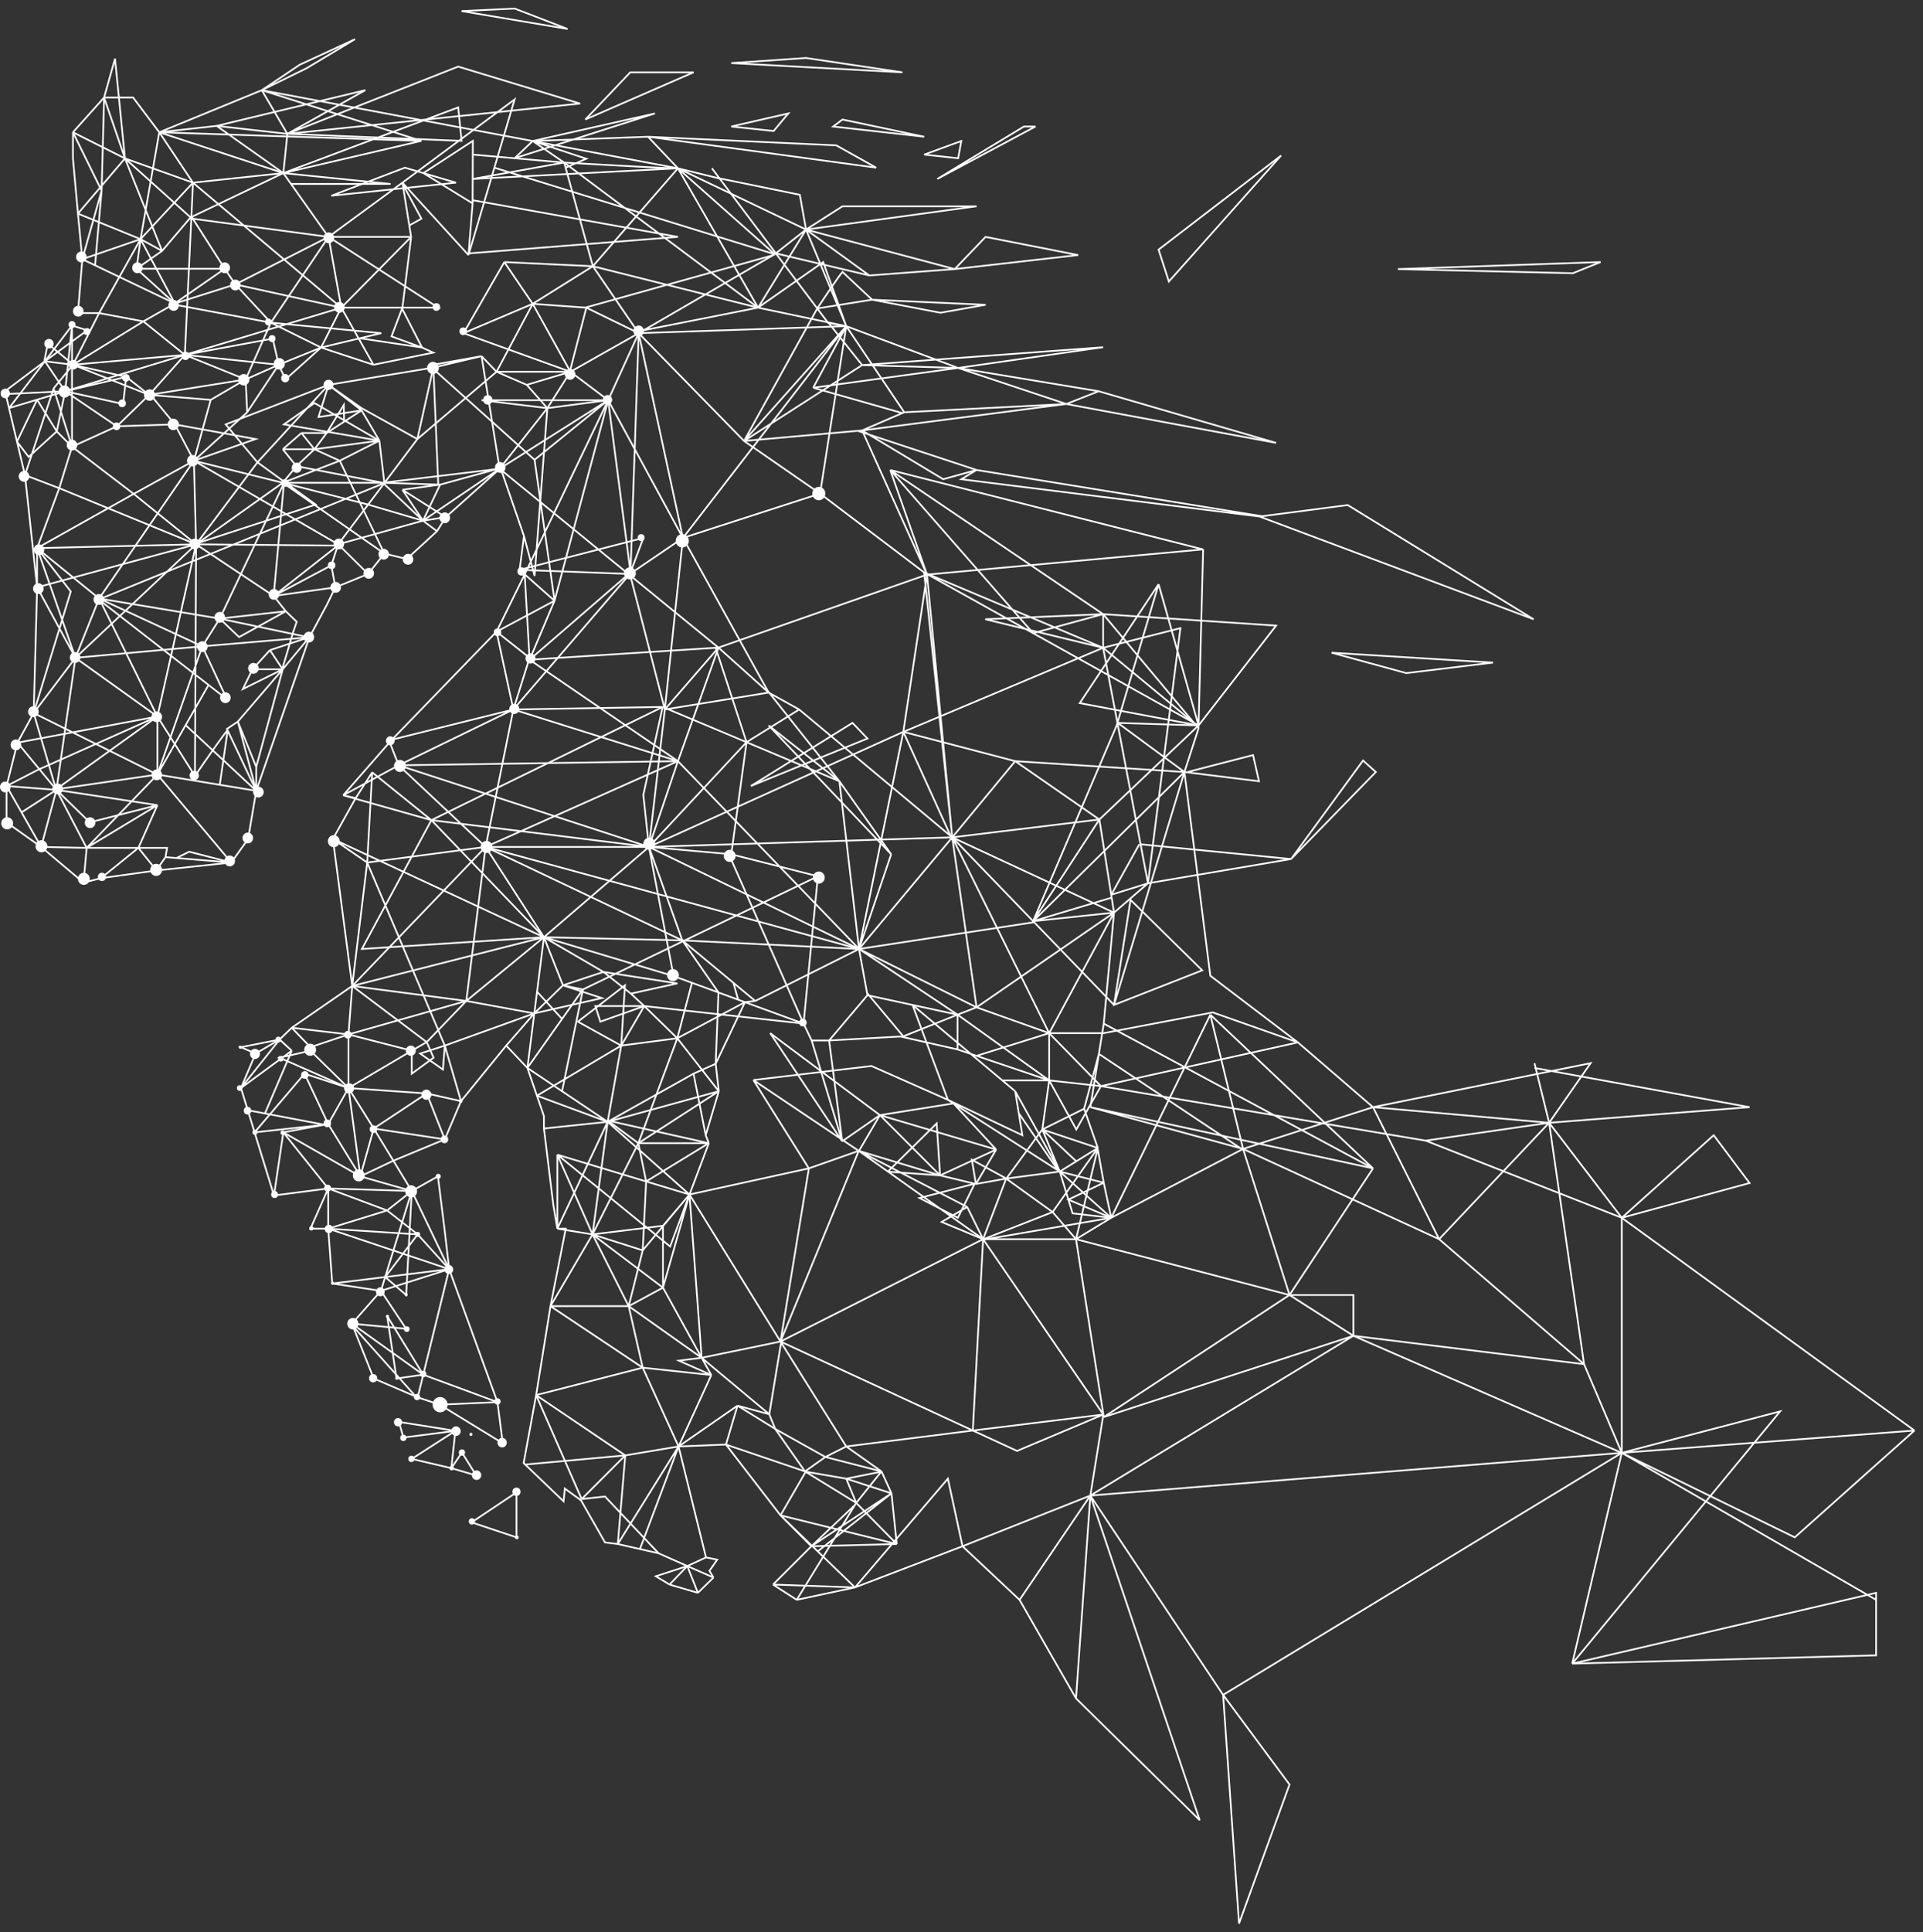 <svg width="225" height="226" viewBox="0 0 225 226" fill="none" xmlns="http://www.w3.org/2000/svg">
<rect x="0" y="0" width="225" height="226" fill="#333333" stroke="none"/>
<path d="M2.043 86.87L0.766 91.943M2.043 86.87L3.939 83.401M2.043 86.87L4.599 89.966M2.043 86.87L18.418 83.811M0.766 91.943V96.195L4.815 99.068M0.766 91.943L6.602 92.391M0.766 91.943L2.517 95.024M0.766 91.943L4.45 90.043M4.815 99.068L9.774 103.245M4.815 99.068L6.602 92.391M4.815 99.068L2.517 95.024M4.815 99.068L10.139 99.18M9.774 103.245L11.817 102.723M9.774 103.245L10.139 99.18M11.817 102.723L18.272 101.828M11.817 102.723L16.193 99.18M18.272 101.828L18.316 101.823M18.272 101.828L19.366 100.261M27.061 100.895L29.031 98.135L29.979 92.502M27.061 100.895L18.316 101.823M27.061 100.895L18.418 90.6M27.061 100.895L20.643 100.366M27.061 100.895L22.138 99.627L20.643 100.366M29.979 92.502L36.215 74.523M29.979 92.502L26.634 85.442M29.979 92.502L25.712 91.8M29.979 92.502L21.718 84.818M29.979 92.502L27.827 84.408M29.979 92.502V89.705M36.215 74.523L38.258 70.718L39.242 68.704M36.215 74.523L33.079 78.29M36.215 74.523L36.133 74.55M39.242 68.704L43.072 67.137M39.242 68.704L38.768 66.13M39.242 68.704L32.021 69.711M43.072 67.137L44.968 64.749M43.072 67.137L39.571 63.668M44.968 64.749L47.594 65.384L51.132 62.138M44.968 64.749L39.753 53.895M44.968 64.749L33.089 56.472M51.132 62.138L52.153 60.497M51.132 62.138L49.49 60.907M52.153 60.497L58.572 54.752M52.153 60.497L49.49 60.907M52.153 60.497L47.084 57.289M58.572 54.752L61.307 62.698M58.572 54.752L51.496 56.692M58.572 54.752L58.459 54.829M61.307 62.698L60.796 66.652M61.307 62.698L62.547 67.361L64.042 47.74M60.796 66.652L61.307 67.361M60.796 66.652L75.275 62.922L73.774 66.957M60.796 66.652L73.707 67.137M60.796 66.652L61.393 67.181M61.307 67.361L58.097 73.889M61.307 67.361L61.393 67.181M58.097 73.889L45.771 86.609L40.154 93.025M58.097 73.889L61.963 76.947L60.067 82.99M58.097 73.889L60.067 82.99M58.097 73.889L64.881 70.27M40.154 93.025L41.613 93.36M40.154 93.025L46.646 89.518M40.154 93.025L50.475 95.934M41.613 93.36L38.951 98.135M41.613 93.36L43.546 90.339M38.951 98.135C38.951 98.135 40.329 108.616 41.212 115.331M38.951 98.135L42.962 100.895M38.951 98.135L63.641 109.624M41.212 115.331C38.449 117.24 34.137 120.218 34.137 120.218M41.212 115.331C47.308 108.98 56.821 99.068 56.821 99.068M41.212 115.331C49.971 113.103 63.641 109.624 63.641 109.624M41.212 115.331L42.962 100.895M41.212 115.331C46.425 116.016 54.56 117.085 54.56 117.085M41.212 115.331L49.928 121.897M41.212 115.331L40.774 121.001M34.137 120.218L32.714 121.598M34.137 120.218L36.325 122.493L40.774 121.001M34.137 120.218L40.774 121.001M32.714 121.598L28.192 122.493L29.906 123.239M32.714 121.598L28.192 127.268M32.714 121.598L34.137 122.904M32.714 121.598L29.906 123.239M29.906 123.239L28.192 127.268M28.192 127.268L28.989 129.861M28.192 127.268L34.137 122.904M32.058 139.839L38.404 139.018M32.058 139.839L33.152 132.453M32.058 139.839L29.787 132.453M38.404 139.018L36.325 143.718H38.404M38.404 139.018L33.152 132.453M38.404 139.018L48.178 139.317M38.404 139.018V143.718M38.404 139.018L45.297 141.592M38.404 143.718L38.878 150.134M38.404 143.718L45.297 141.592M38.404 143.718L52.554 148.456M38.404 143.718L48.87 144.39M38.878 150.134L44.567 150.992M38.878 150.134L45.067 149.375M44.567 150.992L41.175 154.834M44.567 150.992L45.067 149.375M44.567 150.992L47.521 155.431L41.175 154.834M44.567 150.992L52.554 148.456M41.175 154.834L41.292 155.127M41.175 154.834L49.521 160.803M48.87 163.451L51.46 164.309M48.87 163.451L49.521 160.803M48.87 163.451L48.652 163.358M51.46 164.309L58.827 168.823L58.207 164.011M51.46 164.309L58.207 164.011M58.207 164.011L52.554 148.456M58.207 164.011L49.521 160.803M52.554 148.456L52.044 144.054L51.241 137.601L48.178 139.317M52.554 148.456L48.87 144.39M52.554 148.456L45.067 149.375M52.554 148.456L49.521 160.803M52.554 148.456L48.178 139.317M48.178 139.317L46.026 135.773M48.178 139.317L45.297 141.592M48.178 139.317L47.521 151.477L45.067 149.375M48.178 139.317L45.067 149.375M48.178 139.317L42.16 137.601M46.026 135.773L52.044 133.274M46.026 135.773L42.16 137.601M46.026 135.773L43.728 132.005M52.044 133.274L53.94 128.798M52.044 133.274L43.728 132.005M52.044 133.274L49.928 127.902M53.94 128.798L59.228 122.307M53.94 128.798L52.044 122.307M53.94 128.798L49.928 127.902M59.228 122.307L61.708 124.918M59.228 122.307L62.514 118.539M61.708 124.918L62.514 118.539M61.708 124.918L62.822 128.163M61.708 124.918L65.764 127.641M61.708 124.918L65.764 119.185M63.641 132.005V130.551L62.822 128.163M63.641 132.005L64.735 140.921L65.209 143.718M63.641 132.005L71.097 131.222M65.209 143.718H66.194L64.407 152.783M65.209 143.718V135.064M65.209 143.718L69.33 144.39M65.209 143.718L71.097 131.222M64.407 152.783L62.729 163.19M64.407 152.783L69.33 144.39M64.407 152.783H73.561M64.407 152.783L75.202 159.982M62.729 163.19L61.27 171.136L61.453 171.31M62.729 163.19L75.202 159.982M62.729 163.19L73.16 170.24M62.729 163.19L68.054 175.351M72.284 180.61L70.789 180.424L67.981 175.5L66.085 174.12L65.939 175.612L61.453 171.31M72.284 180.61L73.16 170.24M72.284 180.61L79.396 169.196M72.284 180.61L74.874 181.197M77.062 181.692L80.417 183.184M77.062 181.692L74.874 181.197M77.062 181.692L70.789 175.052L68.054 175.351M80.417 183.184L76.734 184.378L78.338 185.348M80.417 183.184L83.481 184.527M80.417 183.184L82.606 182.177M80.417 183.184L78.338 185.348M80.417 183.184L81.657 186.318M78.338 185.348L81.657 186.318M81.657 186.318L83.481 184.527M83.481 184.527L83.007 183.744L83.918 182.438L82.606 182.177M82.606 182.177L79.396 169.196M79.396 169.196L84.94 168.972M79.396 169.196L73.16 170.24M79.396 169.196L74.874 181.197M79.396 169.196L83.225 160.84M79.396 169.196L75.202 159.982M79.396 169.196L86.289 164.421M84.94 168.972L91.322 177.253M84.94 168.972L86.289 164.421M84.94 168.972L94.187 172.112M91.322 177.253L94.932 180.871M91.322 177.253L104.925 180.61M91.322 177.253L94.276 172.143M91.322 177.253L95.68 181.468M94.932 180.871L90.447 185.348M94.932 180.871L104.925 180.61M94.932 180.871L100.038 176.036M94.932 180.871L104.305 174.679M90.447 185.348L93.218 187.138M90.447 185.348L100.038 185.683M93.218 187.138L100.038 185.683M93.218 187.138L100.038 176.036M100.038 185.683L112.62 180.871M100.038 185.683L110.906 172.963L112.62 180.871M100.038 185.683L95.68 181.468M112.62 180.871L119.295 187.138M112.62 180.871L127.573 174.94M119.295 187.138L125.896 198.665M119.295 187.138L127.573 174.94M125.896 198.665L140.374 212.914L127.573 174.94M125.896 198.665L127.573 174.94M127.573 174.94L143.11 198.254M127.573 174.94L189.755 169.942M127.573 174.94L158.354 156.252M127.573 174.94L129.094 165.459M143.11 198.254L144.97 225L150.878 208.736L143.11 198.254ZM143.11 198.254L189.755 169.942M189.755 169.942V142.45M189.755 169.942L185.342 159.572M189.755 169.942L183.956 194.599M189.755 169.942L208.282 165.093L183.956 194.599M189.755 169.942L224.001 167.331M189.755 169.942L209.996 179.827L224.001 167.331M189.755 169.942L158.354 156.252M189.755 169.942L219.515 187.138M189.755 142.45L181.257 131.334M189.755 142.45L200.514 132.789L204.708 138.384L189.755 142.45ZM189.755 142.45L166.815 133.423M189.755 142.45L224.001 167.331M181.257 131.334L186.108 124.359L160.652 129.506M181.257 131.334L204.708 129.506L179.543 124.918M181.257 131.334L179.543 124.359M181.257 131.334L166.815 133.423M181.257 131.334L160.652 129.506M181.257 131.334L168.383 144.949M181.257 131.334L185.342 159.572M160.652 129.506L151.862 121.934M160.652 129.506L168.383 144.949M160.652 129.506L145.444 134.393M151.862 121.934L141.614 114.138L138.587 90.302M151.862 121.934L128.813 127.044M151.862 121.934L141.906 118.427L129.141 120.852H122.759M138.587 90.302L140.228 85.228L140.238 84.856M138.587 90.302L130.345 117.551M138.587 90.302L120.881 107.75M138.587 90.302L130.783 84.557M138.587 90.302L118.784 89.033M138.587 90.302L147.304 91.383L146.611 88.325L138.952 90.302M140.775 64.265L104.159 54.976M140.775 64.265L140.238 84.856M140.775 64.265L108.463 67.212M104.159 54.976L108.463 67.212M104.159 54.976L120.881 74.066M104.159 54.976L129.069 71.837M108.463 67.212L100.877 50.351M108.463 67.212L84.064 75.754M108.463 67.212L111.417 97.948M108.463 67.212L105.691 85.602M108.463 67.212L108.126 66.957M100.877 50.351L105.582 48.319M100.877 50.351L124.765 47.255M100.877 50.351L110.359 56.058L114.262 54.976M100.877 50.351L100.366 50.396M105.801 48.225L99.017 38.153M105.801 48.225L105.582 48.319M105.801 48.225L124.765 47.255M99.017 38.153L96.902 37.78L95.625 36.082M99.017 38.153L79.907 62.922M99.017 38.153L74.728 38.974M99.017 38.153L96.318 30.655L88.696 35.989M99.017 38.153L94.312 26.851M99.017 38.153L87.055 51.582M99.017 38.153L96.902 37.71M99.017 38.153L95.954 57.737M99.017 38.153L95.151 45.352M99.017 38.153L112.11 43.04M83.298 19.688L84.196 20.882M84.196 20.882L90.78 29.639M84.196 20.882L83.809 20.787M79.323 19.688L69.367 31.14M79.323 19.688L88.696 35.989M79.323 19.688L90.65 29.737M79.323 19.688L94.312 26.851M79.323 19.688L83.809 20.787M79.323 19.688L62.328 16.498M79.323 19.688C79.907 19.798 70.692 19.286 66.011 19.017M79.323 19.688L55.308 20.935M79.323 19.688L75.822 15.995M30.635 10.549L18.637 15.473M30.635 10.549L33.626 15.66M30.635 10.549L49.308 16.48M30.635 10.549L35.085 7.565L41.54 4.581L35.887 7.976L30.635 10.549ZM30.635 10.549L62.328 16.498M18.637 15.473L15.573 11.407H12.181M18.637 15.473L16.448 27.97M18.637 15.473L22.576 21.367M18.637 15.473L33.152 20.248M18.637 15.473L25.347 14.727M18.637 15.473L49.308 16.48M12.181 11.407L8.534 15.473M12.181 11.407L11.89 22.3M12.181 11.407L14.625 18.532M12.181 11.407L13.458 6.856L14.625 18.532M8.534 15.473V18.532L9.118 24.985M8.534 15.473L14.625 18.532M8.534 15.473L11.89 22.3M9.118 24.985L9.629 30.32M9.118 24.985L16.448 27.97M9.118 24.985L14.625 18.532M9.629 30.32L9.118 36.624H11.598M9.629 30.32L16.448 27.97M9.629 30.32L11.89 22.3M9.629 30.32L11.124 31.035M11.598 36.624L8.534 42.667M11.598 36.624L16.777 37.593M11.598 36.624L16.448 27.97M8.534 42.667L6.273 45.427M8.534 42.667L16.777 37.593M8.534 42.667L21.627 41.51M8.534 42.667L14.771 44.084M8.534 42.667L5.252 42.256M8.534 42.667L8.638 42.708M6.273 45.427L2.918 55.573M6.273 45.427L8.425 52.253M2.918 55.573L4.34 68.704M2.918 55.573L6.93 57.103M2.918 55.573L1.986 51.657M4.34 68.704L3.939 83.401M4.34 68.704V64.115M4.34 68.704L8.826 76.947M4.34 68.704L22.94 63.668M3.939 83.401L18.418 90.6M3.939 83.401L8.826 76.947M3.939 83.401L6.553 92.332M3.939 83.401L8.279 69.189L4.34 64.115M6.602 92.391L2.517 95.024M6.602 92.391L10.139 99.18M6.602 92.391L6.553 92.332M6.602 92.391L18.418 94.181M6.602 92.391L10.504 96.195L18.418 94.181M6.602 92.391L8.826 76.947M4.599 89.966L6.553 92.332M4.599 89.966L4.45 90.043M10.139 99.18L18.418 94.181M10.139 99.18H16.193M10.139 99.18L18.418 90.6M6.553 92.332L18.418 83.811M6.553 92.332L18.418 90.6M18.418 83.811L4.45 90.043M18.418 83.811V90.6M18.418 83.811L11.598 70.009M18.418 83.811L8.826 76.947M18.418 83.811L22.94 63.668M18.418 83.811L22.808 90.765M18.418 90.6L23.67 75.605M18.418 90.6L22.466 91.266M18.418 90.6L21.718 84.818M18.418 94.181L16.193 99.18M16.193 99.18L18.316 101.823M16.193 99.18H19.549L19.366 100.261M19.366 100.261L20.643 100.366M8.826 76.947L4.34 64.115M8.826 76.947L22.94 63.668M8.826 76.947L23.67 75.605M8.826 76.947L11.552 70.124M11.598 70.009L22.685 53.895M11.598 70.009L4.34 64.115M11.598 70.009L23.67 75.605M11.598 70.009L11.552 70.124M11.598 70.009L25.712 72.359M4.34 64.115L6.93 57.103M4.34 64.115L12.656 59.45M4.34 64.115L22.685 63.674M6.93 57.103L8.425 52.253M6.93 57.103L12.656 59.45M6.93 57.103L22.94 63.668M8.425 52.253L15.646 57.774M8.425 52.253L13.677 49.866M8.425 52.253L6.638 50.463M8.425 52.253V38.078M15.646 57.774L12.656 59.45M15.646 57.774L22.685 53.895M15.646 57.774L22.94 63.668M22.685 53.895L22.94 63.668M22.685 53.895L20.46 49.642M22.685 53.895L24.654 46.77M22.685 53.895L39.571 63.668M22.685 53.895L28.921 48.225M22.685 53.895L29.906 51.358L20.46 49.642M22.685 53.895L33.089 56.472M22.94 63.668L22.808 90.765M22.94 63.668L39.522 63.817M22.94 63.668L32.021 69.711M22.94 63.668L33.089 56.472M22.94 63.668L30.125 54.081M22.94 63.668L22.685 63.674M23.67 75.605L26.551 81.797L24.399 80.122M23.67 75.605L25.712 72.359M23.67 75.605L36.133 74.55M11.552 70.124L24.399 80.122M11.552 70.124L44.968 56.506M24.399 80.122L21.718 84.818M26.634 85.442L26.551 85.266L27.827 84.408M26.634 85.442L25.712 91.8M26.634 85.442C26.573 85.312 24.239 88.673 22.808 90.765M25.712 91.8L22.466 91.266M22.466 91.266C22.572 91.11 22.687 90.942 22.808 90.765M27.827 84.408L29.979 89.705M27.827 84.408L32.984 78.401M29.979 89.705L33.079 78.29M33.079 78.29L28.411 80.603L29.541 78.29M33.079 78.29H29.541M33.079 78.29L31.584 76.052M33.079 78.29L32.984 78.401M29.541 78.29L31.584 76.052M31.584 76.052L36.133 74.55M32.984 78.401L34.319 73.889L34.72 72.732L33.444 71.501M33.444 71.501L27.973 74.523L25.712 72.359M33.444 71.501L25.712 72.359M33.444 71.501L32.021 69.711M25.712 72.359L36.133 74.55M25.712 72.359L33.225 56.506M44.968 56.506L44.792 56.472M44.968 56.506L43.072 59.022M44.968 56.506L48.834 51.358M39.571 63.668L39.522 63.817M39.571 63.668L43.072 59.022M39.571 63.668L49.49 60.907M38.768 66.13L39.522 63.817M38.768 66.13L32.021 69.711M13.677 49.866L20.46 49.642M13.677 49.866L17.451 46.187M13.677 49.866L7.623 45.763M20.46 49.642L17.543 46.098M17.543 46.098L21.627 41.51M17.543 46.098L17.451 46.187M21.627 41.51L28.739 44.383M21.627 41.51L31.912 39.608L32.605 42.667M21.627 41.51L32.605 42.667M21.627 41.51L16.777 37.593M21.627 41.51L22.393 25.321M21.627 41.51L7.623 45.763M21.627 41.51L39.935 35.989M28.739 44.383L17.451 46.187M28.739 44.383L31.693 37.743M28.739 44.383L24.654 46.77M28.739 44.383L28.921 48.225M28.739 44.383L32.605 42.667M17.451 46.187L24.654 46.77M17.451 46.187L14.771 44.084M17.451 46.187L8.638 42.708M32.605 42.667L33.407 44.383L37.565 40.652M32.605 42.667L37.565 40.652M32.605 42.667L28.921 48.225M16.777 37.593L20.278 35.608M20.46 35.505L27.535 33.266M20.46 35.505L20.278 35.608M20.46 35.505L16.448 27.97M20.46 35.505L20.446 35.492M27.535 33.266L31.693 37.743M27.535 33.266L26.296 31.439M27.535 33.266L38.44 27.708M27.535 33.266L39.935 35.989M31.693 37.743L20.278 35.608M31.693 37.743L38.44 27.708M31.693 37.743L37.565 40.652M31.693 37.743L44.603 38.974L41.968 39.602M20.278 35.608L20.446 35.492M22.393 25.321L26.296 31.439M22.393 25.321L22.302 25.428M22.393 25.321L22.576 21.367M26.296 31.439H15.974M26.296 31.439L20.446 35.492M15.974 31.439L18.965 29.35M15.974 31.439L16.448 27.97M15.974 31.439L20.446 35.492M18.965 29.35L16.448 27.97M18.965 29.35L14.625 18.532M18.965 29.35L22.211 25.535M7.623 45.763L6.638 50.463M7.623 45.763L14.406 47.255L14.771 44.084M7.623 45.763L14.771 44.084M7.623 45.763L5.252 42.256M7.623 45.763L0.584 46.098M7.623 45.763L4.339 46.751M7.623 45.763L8.425 38.078M6.638 50.463L3.356 53.447L1.986 51.657M6.638 50.463L4.339 46.751M16.448 27.97L22.576 21.367M20.446 35.492L11.124 31.035M14.625 18.532L22.302 25.428M14.625 18.532L22.576 21.367M22.576 21.367L33.152 20.248M22.576 21.367L39.935 35.989M39.522 63.817L32.021 69.711M32.021 69.711L33.225 56.506M33.225 56.506L33.089 56.472M33.089 56.472L34.684 54.529M33.089 56.472L39.753 53.895M33.089 56.472L43.072 59.022M33.089 56.472H44.792M34.684 54.529L36.799 52.552M34.684 54.529L33.089 52.552M34.684 54.529L44.792 56.472M36.799 52.552H33.089M36.799 52.552L39.753 53.895M36.799 52.552L44.385 51.544M36.799 52.552L38.221 50.649M36.799 52.552L35.267 50.649M33.089 52.552L35.267 50.649M44.968 56.472L44.385 51.544M44.385 51.544L39.753 53.895M44.385 51.544L42.306 48.001M44.385 51.544L36.799 47.143L33.225 49.642L44.385 51.544ZM42.306 48.001L38.44 45.017M42.306 48.001L37.273 48.784L38.44 45.017M42.306 48.001L40.264 49.325M38.221 50.649H35.267M38.221 50.649L40.264 49.325M38.221 50.649L40.227 47.367L40.264 49.325M38.44 45.017L26.405 49.642L30.125 54.081M38.44 45.017L30.125 54.081M38.44 45.017L42.306 47.74L48.834 51.358M38.44 45.017L50.548 43.026M30.125 54.081L36.945 59.022L22.685 63.674M49.49 60.907L47.084 57.289M49.49 60.907L44.792 56.472M49.49 60.907L43.072 59.022M49.49 60.907L51.496 56.692M49.49 60.907L58.459 54.829M47.084 57.289L51.496 56.692M44.792 56.472L58.459 54.829M44.792 56.472L51.278 56.685M51.496 56.692L51.278 56.685M58.459 54.829L64.042 47.74M58.459 54.829L71.154 46.807M58.459 54.829L56.347 41.66M58.459 54.829L84.064 75.754M64.042 47.74L71.154 46.807M64.042 47.74L61.635 45.017M64.042 47.74L66.617 43.683M64.042 47.74L56.347 46.807H71.154M71.154 46.807L66.741 43.487M71.154 46.807L74.728 38.974M71.154 46.807L62.547 53.783M71.154 46.807L64.881 70.27M71.154 46.807L73.774 66.957M71.154 46.807L79.785 62.698M71.154 46.807L61.393 67.181M66.741 43.487H58.097M66.741 43.487L61.635 45.017M66.741 43.487L62.328 35.542M66.741 43.487L54.232 38.974M66.741 43.487L66.617 43.683M66.741 43.487L74.728 38.974M58.097 43.487L61.635 45.017M58.097 43.487L56.347 41.66M58.097 43.487L48.834 51.358M58.097 43.487L62.328 35.542M38.44 27.708L22.211 25.535M38.44 27.708H48.105M38.44 27.708L39.935 35.989M38.44 27.708L47.084 21.367M38.44 27.708L51.278 35.989H47.084M38.44 27.708L34.051 21.516M22.211 25.535L22.302 25.428M33.152 20.248L22.302 25.428M33.152 20.248L25.347 14.727M33.152 20.248L33.626 15.66M33.152 20.248L49.308 16.48M33.152 20.248L53.612 12.564L54.013 16.48L33.626 15.66M33.152 20.248L45.698 21.516H34.051M33.152 20.248L34.051 21.516M25.347 14.727L33.626 15.66M25.347 14.727L42.743 10.549L33.626 15.66M33.626 15.66L53.612 7.789L67.871 12.116L33.626 15.66ZM11.89 22.3L11.124 31.035M39.935 35.989L37.565 40.652M39.935 35.989L48.105 27.708M39.935 35.989H47.084M39.935 35.989L41.968 39.602M37.565 40.652L43.692 42.667M37.565 40.652L41.968 39.602M43.692 42.667L41.968 39.602M43.692 42.667L50.694 41.249L49.381 40.652M48.105 27.708L47.084 35.989M48.105 27.708L47.888 26.366M47.084 35.989L45.807 39.347L49.381 40.652M47.084 36.176L49.381 40.652M49.381 40.652L42.379 39.608L41.968 39.602M47.084 21.367L60.213 11.631L57.846 19.614M47.084 21.367L54.815 29.835M47.084 21.367L47.108 21.516M54.815 29.835L54.873 29.639M54.815 29.835L55.297 23.786M47.888 26.366L49.308 25.582L47.108 21.516M47.888 26.366L47.108 21.516M5.252 42.256L0.584 45.763L1.054 47.74M5.252 42.256L5.156 42.382M5.252 42.256L10.212 38.638L8.425 38.078M1.054 47.74L1.986 51.657M1.054 47.74L4.339 46.751M1.054 47.74L5.156 42.382M1.986 51.657L4.339 46.751M8.638 42.708L5.58 40.205L5.156 42.382M5.156 42.382L8.425 38.078M48.834 51.358L50.694 43.002M50.694 43.002L56.347 41.66M50.694 43.002L50.548 43.026M56.347 41.66L50.694 42.667L51.278 56.685M62.328 35.542L59.009 30.655M62.328 35.542L54.232 38.974M62.328 35.542L69.367 31.14M62.328 35.542L68.491 35.982M54.232 38.974L59.009 30.655M59.009 30.655L69.367 31.14M69.367 31.14L88.696 35.989M69.367 31.14L74.728 38.974M69.367 31.14L66.177 19.614M68.601 35.989L66.617 43.683M68.601 35.989L74.4 38.814M68.601 35.989L68.491 35.982M74.728 38.974L73.774 66.957M74.728 38.974L79.907 62.922M74.728 38.974L74.4 38.814M74.728 38.974L90.65 29.737M74.728 38.974L87.055 51.582M62.547 53.783L50.548 43.026M62.547 53.783L64.881 70.27M64.881 70.27L61.963 77.171M64.881 70.27L61.393 67.181M73.707 67.137L73.774 66.957M73.707 67.137L60.067 82.99M73.707 67.137L79.907 62.922M73.707 67.137L77.791 82.99M84.064 75.754L89.936 81.013M84.064 75.754L77.791 82.99M84.064 75.754L79.323 89.033M84.064 75.754L83.736 75.775M61.963 77.171L73.774 66.957M61.963 77.171L83.736 75.775M61.963 77.171L79.323 89.033M61.963 77.171L61.393 67.181M60.067 82.99L45.515 86.609L46.646 89.518M60.067 82.99L56.821 99.068M60.067 82.99L79.323 89.033M60.067 82.99L46.646 89.518M60.067 82.99L77.536 82.692M79.907 62.922L95.954 57.737M79.907 62.922L79.785 62.698M79.907 62.922L77.791 82.99M74.4 38.814L88.696 35.989M88.696 35.989L66.011 19.017M88.696 35.989L94.312 26.851M88.696 35.989L96.902 37.71M68.491 35.982L90.519 29.835M90.519 29.835L90.65 29.737M90.519 29.835L94.312 26.851M90.78 29.639L90.65 29.737M90.78 29.639L95.625 36.082M90.78 29.639L101.716 32.222M90.65 29.737L57.846 19.614M66.011 19.017L55.308 20.935M66.011 19.017L62.328 16.498M66.011 19.017L66.177 19.614M66.011 19.017L60.213 18.511M94.312 26.851L101.716 32.222M94.312 26.851L111.709 31.476M94.312 26.851L98.579 24.127H114.262L94.312 26.851ZM94.312 26.851L93.583 22.785L83.809 20.787M95.625 36.082C96.464 34.808 98.229 32.17 98.579 31.812L102.044 35.057M95.625 36.082L102.044 35.057M95.625 36.082L87.055 51.582M102.044 35.057L115.319 35.654L110.031 36.586L102.044 35.057ZM101.716 32.222L111.709 31.476M111.709 31.476L115.319 27.708L126.151 29.835L111.709 31.476ZM87.055 51.582L100.877 42.704M87.055 51.582L95.954 57.737M87.055 51.582L100.366 50.396M100.877 42.704L96.902 37.71M100.877 42.704L129.069 40.615L112.11 43.04M100.877 42.704L112.11 43.04M95.954 57.737L108.126 66.957M105.582 48.319L95.151 45.352M95.151 45.352L112.11 43.04M112.11 43.04L124.765 47.255M112.11 43.04L128.558 45.763M54.873 29.639L79.323 27.708L55.326 23.419L55.297 23.786M54.873 29.639L57.846 19.614M49.539 20.248L47.375 19.614L38.768 22.896L53.356 21.367L49.539 20.248ZM49.539 20.248L55.326 16.48L55.319 18.084M49.539 20.248L55.297 23.786M55.297 23.786L55.308 20.935M55.319 18.084L55.308 20.935M55.319 18.084L60.213 18.511M62.328 16.498L68.601 18.569L66.177 19.614M62.328 16.498L76.624 13.272L60.213 18.511M62.328 16.498L60.213 18.511M62.328 16.498L75.822 15.995M79.785 62.698L89.817 80.798M89.936 81.013L77.791 82.99M89.936 81.013L93.51 82.99M89.936 81.013L89.817 80.798M77.791 82.99L75.931 99.068M79.323 89.033L100.512 111.004M79.323 89.033L56.821 99.068M79.323 89.033L46.646 89.518M79.323 89.033L75.931 99.068M100.512 111.004L98.215 91.383M100.512 111.004L105.691 85.602M100.512 111.004L111.417 97.948M100.512 111.004L114.262 117.831M100.512 111.004L112.037 118.689M100.512 111.004L101.45 116.152M100.512 111.004L56.821 99.068M100.512 111.004L75.931 99.068M100.512 111.004L88.368 117.085M100.512 111.004L79.834 109.997M100.512 111.004L121 107.873M100.512 111.004L104.269 99.926M98.215 91.383L87.347 86.815M98.215 91.383L89.817 80.798M98.215 91.383L104.269 99.926M98.215 91.383L89.936 84.856L104.269 99.926M77.536 82.692L75.275 92.987L75.931 99.068M77.536 82.692L87.347 86.815M77.536 82.692L50.475 95.934M75.931 99.068L87.347 86.815M75.931 99.068L105.363 85.752M75.931 99.068L46.646 89.518M75.931 99.068L63.641 109.624M75.931 99.068H56.821M75.931 99.068L50.475 95.934M75.931 99.068L85.268 99.9M75.931 99.068L79.834 109.997M75.931 99.068L78.813 114.175M75.931 99.068L111.417 97.948M83.736 75.775L87.347 86.815M87.347 86.815L93.51 82.99M87.347 86.815L85.56 99.926M93.51 82.99L111.417 97.948M105.691 85.602L105.363 85.752M105.691 85.602L118.784 89.033M105.691 85.602L111.47 98.322M111.417 97.948L108.126 66.957M111.417 97.948L130.345 106.752M111.417 97.948L122.759 120.852M111.417 97.948L120.881 107.75M111.417 97.948L118.784 89.033M111.417 97.948L128.631 95.86M111.417 97.948L111.47 98.322M105.363 85.752L129.069 75.775M129.069 75.775L108.126 66.957M129.069 75.775V71.837M129.069 75.775L139.703 84.557M129.069 75.775L115.283 72.434L129.069 71.837M129.069 75.775L138.113 73.478L134.32 103.32M129.069 75.775L134.32 103.32M108.126 66.957L120.881 74.066M114.262 117.831L122.759 120.852M114.262 117.831L112.037 118.689M114.262 117.831L130.345 106.752M114.262 117.831L111.47 98.322M112.037 118.689L105.691 121.225M112.037 118.689L106.767 117.551M112.037 118.689V122.755M112.037 118.689L122.759 126.373M101.497 116.413L97.011 121.71M101.497 116.413L101.45 116.152M101.497 116.413L106.767 117.551M97.011 121.71L105.363 121.243M97.011 121.71H94.969M97.011 121.71L98.543 133.498M105.691 121.225L101.45 116.152M105.691 121.225L105.363 121.243M112.037 122.755L105.363 121.243M112.037 122.755L114.262 123.505M106.767 117.551L110.906 128.648M106.767 117.551L117.273 126.373M110.906 128.648L119.623 132.789L119.203 130.215M110.906 128.648L101.971 124.694L88.149 126.336M110.906 128.648L111.563 129.069M118.784 127.641L117.273 126.373M118.784 127.641L123.999 137.041M118.784 127.641L119.203 130.215M122.759 126.373L114.262 123.505M122.759 126.373V120.852M122.759 126.373L128.813 127.044M122.759 126.373L125.932 132.117L128.813 127.044M122.759 126.373L121.957 132.117M122.759 126.373H117.273M122.759 120.852L114.262 123.505M122.759 120.852L130.345 106.752M122.759 120.852L128.813 127.044M130.345 106.752L130.069 104.999M130.345 106.752L120.881 107.75M130.345 106.752L134.32 103.32M130.345 106.752L129.141 119.733M130.345 117.551L140.666 113.504L132.278 105.26L130.345 117.551ZM130.345 117.551L121 107.873M120.881 107.75L130.655 84.856M120.881 107.75L121 107.873M120.881 107.75L128.631 95.86M120.881 107.75L130.069 104.999M130.783 84.557L140.238 84.856M130.783 84.557L130.655 84.856M118.784 89.033L128.631 95.86M128.631 95.86L140.238 84.856M128.631 95.86L130.016 104.663M140.238 84.856L126.333 82.244L135.56 68.331M140.238 84.856L135.56 68.331M140.238 84.856L139.703 84.557M140.238 84.856L149.31 73.18L129.069 71.837M135.56 68.331L130.655 84.856M139.703 84.557L129.069 71.837M139.703 84.557L120.881 74.066M129.069 71.837L120.881 74.066M46.646 89.518L56.821 99.068M56.821 99.068L63.641 109.624M56.821 99.068L42.962 100.895M56.821 99.068L54.56 117.085M56.821 99.068L79.834 109.997M43.546 90.339L42.962 100.895M43.546 90.339L50.475 95.934M42.962 100.895L52.044 122.307M63.641 109.624L50.475 95.934M63.641 109.624L42.342 111.004L50.475 95.934M63.641 109.624L54.56 117.085M63.641 109.624L79.834 109.997M63.641 109.624L78.813 114.175M63.641 109.624L70.607 113.69M63.641 109.624L65.866 115.257M63.641 109.624L62.514 118.539M54.56 117.085L62.514 118.539M54.56 117.085C54.56 117.085 51.737 120.017 49.928 121.897M54.56 117.085L40.774 121.001M79.834 109.997L84.064 116.094M79.834 109.997L85.811 114.961M85.56 99.926L95.698 102.499M85.56 99.926L85.268 99.9M95.698 102.499L94.021 119.733M95.698 102.499L68.2 115.742M94.021 119.733L94.969 121.71M94.021 119.733L85.268 99.9M94.021 119.733L75.384 117.681M94.021 119.733L87.164 117.227M94.969 121.71L98.543 133.498M88.368 117.085L87.164 117.227M88.368 117.085L85.811 114.961M78.813 114.175L80.964 114.961M70.607 113.69L65.866 115.257M70.607 113.69L79.25 115.033L73.816 116.227M70.607 113.69L73.816 116.227M65.866 115.257L68.2 115.742M65.866 115.257L62.514 118.539M65.866 115.257L70.424 116.749L62.514 118.539M68.2 115.742L65.764 127.641M68.2 115.742L65.764 119.185M124.765 47.255L128.558 45.763M124.765 47.255L149.31 51.806L128.558 45.763M114.262 54.976L100.366 50.396M114.262 54.976L147.679 60.383M114.262 54.976L112.475 56.058L147.377 60.422M147.377 60.422L179.434 72.434L157.698 59.08L147.679 60.383M147.377 60.422L147.679 60.383M130.069 104.999L130.016 104.663M130.016 104.663L134.32 103.32M130.016 104.663L133.299 98.769M134.32 103.32L151.06 100.485M133.554 98.769L151.06 100.485M151.06 100.485L159.485 88.959L160.98 90.302L151.06 100.485ZM52.044 122.307L62.514 118.539M52.044 122.307L51.825 125.105L49.162 123.239L52.044 122.307ZM49.928 121.897L50.73 123.724L48.178 125.59V122.904M49.928 121.897L48.178 122.904M33.152 132.453L42.16 137.601M33.152 132.453L37.966 131.564M38.404 131.483L42.16 137.601M38.404 131.483L40.774 127.268M38.404 131.483L35.632 125.59M38.404 131.483L37.966 131.564M42.16 137.601L43.728 132.005M42.16 137.601L40.774 127.268M43.728 132.005L49.928 127.902M43.728 132.005L40.774 127.268M49.928 127.902L40.774 127.268M40.774 127.268L35.632 125.59M40.774 127.268L36.325 122.904L32.714 123.724L40.774 127.268ZM40.774 127.268V121.001M40.774 127.268L48.178 122.904M35.632 125.59L29.787 132.453M29.787 132.453L37.966 131.564M29.787 132.453L28.989 129.861M37.966 131.564L31 130.242M28.989 129.861L31 130.242M34.137 122.904L31 130.242M40.774 121.001L48.178 122.904M45.297 141.592L48.87 144.39M48.87 144.39L45.067 149.375M49.521 160.803L46.391 161.25L45.297 153.939L49.521 160.803ZM41.292 155.127L43.728 161.25L48.652 163.358M41.292 155.127L48.652 163.358M53.283 167.368L47.193 168.151L46.682 166.324L53.283 167.368ZM53.283 167.368L48.178 170.651L52.809 171.732M53.283 167.368L52.809 171.732M52.809 171.732L54.049 169.905L55.727 172.59L52.809 171.732ZM75.822 15.995L97.85 17.003L102.518 19.614L75.822 15.995ZM166.815 133.423L128.813 127.044M168.383 144.949L185.342 159.572M168.383 144.949L145.444 134.393M185.342 159.572L158.354 156.252M183.956 194.599L219.515 186.318V187.138M183.956 194.599L219.515 193.629V187.138M158.354 156.252L150.878 151.477M158.354 156.252V151.477H150.878M158.354 156.252L129.141 165.764M145.444 134.393L150.878 151.477M145.444 134.393L130.016 142.45M145.444 134.393L141.614 118.689M145.444 134.393L145.152 134.313M150.878 151.477L160.652 136.668M150.878 151.477L125.896 144.949M150.878 151.477L129.141 165.764M160.652 136.668L141.614 118.689M160.652 136.668L129.141 119.733M160.652 136.668L127.573 129.506M141.614 118.689L130.016 142.45M130.016 142.45L114.832 145.048M130.016 142.45L125.896 144.949M130.016 142.45L129.141 138.347M130.016 142.45L125.004 140.324L129.141 138.347M130.016 142.45L125.494 141.928L123.999 137.041M130.016 142.45L123.999 137.041M129.141 119.733L128.573 123.277M127.573 129.506L145.152 134.313M127.573 129.506L128.573 123.277M125.896 144.949L129.094 165.459M125.896 144.949H115.028M125.896 144.949L128.449 134.281M125.896 144.949L123.16 141.779M129.141 165.764L129.094 165.459M129.094 165.459L119.003 169.718L113.824 167.331M129.094 165.459L113.824 167.331M129.094 165.459L115.028 144.949M104.925 180.61L104.305 174.679M104.925 180.61L100.184 175.798M100.184 175.798L100.038 176.036M100.184 175.798L99.017 172.963M100.184 175.798L94.187 172.112M100.184 175.798L103.138 172.112M104.305 174.679L103.138 172.112M104.305 174.679L99.017 172.963M104.305 174.679L95.68 181.468M113.824 167.331L115.028 144.949M113.824 167.331L91.322 156.923M113.824 167.331L99.017 169.196M115.028 144.949L113.168 141.182M115.028 144.949L117.726 137.862M115.028 144.949L114.832 145.048M115.028 144.949L110.177 142.935L113.168 141.182M115.028 144.949L103.891 137.041M91.322 156.923L94.641 136.668M91.322 156.923L80.673 139.727M91.322 156.923L82.095 158.826M91.322 156.923L91.392 157.035M91.322 156.923L100.399 134.803M91.322 156.923L114.832 145.048M99.017 169.196L91.392 157.035M99.017 169.196L96.574 170.427M99.017 169.196L103.138 172.112M94.641 136.668L100.476 134.617M94.641 136.668L80.673 139.727M94.641 136.668L88.149 126.336M100.476 134.617L88.149 126.336M100.476 134.617L109.995 137.489M100.476 134.617L100.399 134.803M100.476 134.617L113.168 141.182M100.476 134.617L103.891 137.041M80.673 139.727L82.095 158.826M80.673 139.727L78.411 145.807L65.209 135.064M80.673 139.727L77.573 150.619M80.673 139.727L77.573 143.383M80.673 139.727L75.603 138.198M80.673 139.727L75.202 146.255M80.673 139.727L82.934 133.721M80.673 139.727L71.097 131.222M82.095 158.826L77.573 150.619M82.095 158.826L73.561 152.783M82.095 158.826L90.009 165.428M82.095 158.826L79.433 159.162L83.225 160.84M82.095 158.826L83.225 160.84M65.209 135.064L75.603 138.198M65.209 135.064L69.33 144.39M77.573 150.619L69.33 144.39M77.573 150.619V143.383M77.573 150.619L73.561 152.783M69.33 144.39L77.573 143.383M69.33 144.39L71.117 131.073M69.33 144.39L74.692 133.721M69.33 144.39L73.561 152.783M69.33 144.39L75.202 146.255M75.202 146.255L75.603 138.198M75.202 146.255L73.561 152.783M75.603 138.198L74.692 133.721M75.603 138.198L82.934 133.721M74.692 133.721H82.934M74.692 133.721L84.101 127.641M74.692 133.721L79.25 121.449M74.692 133.721L71.117 131.073M82.934 133.721L82.569 132.789M82.934 133.721L71.117 131.073M82.569 132.789L84.101 127.641M82.569 132.789L81.147 125.59M84.101 127.641L83.736 124.433M84.101 127.641L79.25 121.449M84.101 127.641L71.097 131.222M83.736 124.433L81.147 125.59M83.736 124.433L87.164 117.227M83.736 124.433L84.064 116.094M81.147 125.59L71.097 131.222M79.25 121.449L75.384 117.681M79.25 121.449L72.686 122.307M79.25 121.449L80.964 114.961M79.25 121.449L87.164 117.227M73.561 152.783L75.202 159.982M75.202 159.982L83.225 160.84M71.097 131.222L62.822 128.163M71.097 131.222L72.686 122.307M71.097 131.222L65.764 127.641M73.16 170.24L68.054 175.351M73.16 170.24L61.453 171.31M86.289 164.421L90.702 167.144M86.289 164.421L90.009 165.428M90.702 167.144L90.009 165.428M90.702 167.144L96.574 170.427M90.702 167.144L94.187 172.112M90.009 165.428L91.392 157.035M94.276 172.143L94.187 172.112M94.276 172.143L99.017 172.963M94.187 172.112L96.574 170.427M96.574 170.427L103.138 172.112M99.017 172.963L103.138 172.143M145.152 134.313L128.573 123.277M128.573 123.277L126.844 129.693M72.686 122.307L62.822 128.163M72.686 122.307L67.616 119.509L73.123 115.257L72.686 122.307ZM72.686 122.307L75.384 117.681M73.816 116.227L75.384 117.681M75.384 117.681L70.242 119.509L69.659 117.681H75.384ZM62.835 116.003L65.764 119.185M80.964 114.961L84.064 116.094M87.164 117.227L86.362 116.934M84.064 116.094L86.362 116.934M85.811 114.961L86.362 116.934M98.543 133.498L90.118 120.852L102.956 130.439M98.543 133.498L102.956 130.439M102.956 130.439L109.995 137.489M102.956 130.439L100.399 134.803M102.956 130.439L111.563 129.069M102.956 130.439L116.559 134.467M109.995 137.489L116.559 134.467M109.995 137.489L114.043 138.461M109.995 137.489L109.593 131.409L103.891 137.041M109.995 137.489L103.913 137.057L103.891 137.041M117.726 137.862L123.16 141.779M117.726 137.862L114.189 138.496M117.726 137.862L123.999 137.041M123.16 141.779L114.832 145.048M123.16 141.779L128.449 134.281M129.141 138.347L128.449 134.467M129.141 138.347L123.999 137.041M123.999 137.041L121.957 132.117M123.999 137.041L123.817 136.924M123.999 137.041L125.932 135.842M121.957 132.117L117.75 137.859L113.715 135.661L114.189 138.496M121.957 132.117L126.844 129.693M121.957 132.117L128.449 134.281M121.957 132.117L125.932 135.842M114.189 138.496L116.559 134.467M114.189 138.496L114.043 138.461M116.559 134.467L111.563 129.069M114.043 138.461L107.588 140.137L112.073 142.45L114.043 138.461ZM128.449 134.281L126.844 129.693M128.449 134.281L125.932 135.842M119.203 130.215L123.817 136.924M123.817 136.924L111.563 129.069M54.013 1.298L66.413 3.387L60.213 1L54.013 1.298ZM87.857 91.943L99.746 84.557L101.497 86.385L87.857 91.943ZM135.56 29.201L136.764 32.931L149.893 18.196L135.56 29.201ZM68.491 13.981L73.743 8.46H81.147L68.491 13.981ZM85.56 7.379L94.312 6.782L105.582 8.46L85.56 7.379ZM97.485 14.802L98.579 13.981L108.135 15.995L97.485 14.802ZM108.135 18.084L112.11 18.511L112.475 16.498L108.135 18.084ZM109.666 20.935L119.805 14.802H121.155L109.666 20.935ZM85.56 14.802L90.519 15.324L92.234 13.272L85.56 14.802ZM163.569 31.476L187.275 30.655L184.029 31.961L163.569 31.476ZM55.18 178.074L60.432 179.827V174.567L55.18 178.074ZM155.801 76.35L164.554 78.738L174.693 77.507L155.801 76.35Z" stroke="white" stroke-width="0.2"/>
<ellipse cx="0.839" cy="96.307" rx="0.693" ry="0.709" fill="white"/>
<ellipse cx="4.85" cy="98.993" rx="0.693" ry="0.709" fill="white"/>
<ellipse cx="9.81" cy="102.798" rx="0.693" ry="0.709" fill="white"/>
<ellipse cx="18.272" cy="101.754" rx="0.693" ry="0.709" fill="white"/>
<ellipse cx="11.925" cy="102.574" rx="0.474" ry="0.485" fill="white"/>
<ellipse cx="26.879" cy="100.709" rx="0.62" ry="0.634" fill="white"/>
<ellipse cx="28.994" cy="98.024" rx="0.62" ry="0.634" fill="white"/>
<ellipse cx="30.234" cy="92.652" rx="0.62" ry="0.634" fill="white"/>
<ellipse cx="29.65" cy="78.179" rx="0.62" ry="0.634" fill="white"/>
<ellipse cx="36.142" cy="74.524" rx="0.62" ry="0.634" fill="white"/>
<ellipse cx="39.278" cy="68.704" rx="0.62" ry="0.634" fill="white"/>
<ellipse cx="43.144" cy="67.063" rx="0.62" ry="0.634" fill="white"/>
<ellipse cx="39.643" cy="63.63" rx="0.62" ry="0.634" fill="white"/>
<ellipse cx="38.804" cy="66.13" rx="0.438" ry="0.448" fill="white"/>
<ellipse cx="33.334" cy="56.506" rx="0.438" ry="0.448" fill="white"/>
<ellipse cx="34.719" cy="54.715" rx="0.584" ry="0.597" fill="white"/>
<ellipse cx="38.44" cy="45.017" rx="0.584" ry="0.597" fill="white"/>
<ellipse cx="44.894" cy="64.825" rx="0.62" ry="0.634" fill="white"/>
<ellipse cx="47.739" cy="65.421" rx="0.62" ry="0.634" fill="white"/>
<ellipse cx="52.043" cy="60.572" rx="0.62" ry="0.634" fill="white"/>
<ellipse cx="58.534" cy="54.678" rx="0.62" ry="0.634" fill="white"/>
<ellipse cx="18.346" cy="90.638" rx="0.62" ry="0.634" fill="white"/>
<ellipse cx="6.747" cy="92.279" rx="0.62" ry="0.634" fill="white"/>
<ellipse cx="0.62" cy="92.055" rx="0.62" ry="0.634" fill="white"/>
<ellipse cx="1.859" cy="87.132" rx="0.62" ry="0.634" fill="white"/>
<ellipse cx="10.539" cy="96.233" rx="0.62" ry="0.634" fill="white"/>
<ellipse cx="3.902" cy="83.251" rx="0.62" ry="0.634" fill="white"/>
<ellipse cx="8.789" cy="76.91" rx="0.62" ry="0.634" fill="white"/>
<ellipse cx="18.346" cy="83.849" rx="0.62" ry="0.634" fill="white"/>
<ellipse cx="23.67" cy="75.642" rx="0.62" ry="0.634" fill="white"/>
<ellipse cx="26.368" cy="81.611" rx="0.62" ry="0.634" fill="white"/>
<ellipse cx="22.721" cy="90.713" rx="0.547" ry="0.56" fill="white"/>
<ellipse cx="11.561" cy="70.121" rx="0.62" ry="0.634" fill="white"/>
<ellipse cx="4.558" cy="64.302" rx="0.62" ry="0.634" fill="white"/>
<ellipse cx="4.485" cy="68.854" rx="0.62" ry="0.634" fill="white"/>
<ellipse cx="2.808" cy="55.723" rx="0.62" ry="0.634" fill="white"/>
<ellipse cx="8.424" cy="52.068" rx="0.62" ry="0.634" fill="white"/>
<ellipse cx="13.64" cy="49.867" rx="0.438" ry="0.448" fill="white"/>
<ellipse cx="20.278" cy="49.643" rx="0.656" ry="0.671" fill="white"/>
<ellipse cx="17.506" cy="46.211" rx="0.656" ry="0.671" fill="white"/>
<ellipse cx="14.296" cy="47.18" rx="0.438" ry="0.448" fill="white"/>
<ellipse cx="14.735" cy="44.197" rx="0.438" ry="0.448" fill="white"/>
<ellipse cx="7.549" cy="45.8" rx="0.693" ry="0.709" fill="white"/>
<ellipse cx="22.539" cy="53.895" rx="0.656" ry="0.671" fill="white"/>
<ellipse cx="28.52" cy="44.42" rx="0.656" ry="0.671" fill="white"/>
<ellipse cx="32.677" cy="42.555" rx="0.656" ry="0.671" fill="white"/>
<ellipse cx="33.371" cy="44.234" rx="0.474" ry="0.485" fill="white"/>
<ellipse cx="21.7" cy="41.623" rx="0.474" ry="0.485" fill="white"/>
<ellipse cx="8.57" cy="42.667" rx="0.547" ry="0.56" fill="white"/>
<ellipse cx="0.619" cy="46.024" rx="0.547" ry="0.56" fill="white"/>
<ellipse cx="5.726" cy="40.205" rx="0.547" ry="0.56" fill="white"/>
<ellipse cx="8.425" cy="37.967" rx="0.401" ry="0.41" fill="white"/>
<ellipse cx="10.176" cy="38.788" rx="0.401" ry="0.41" fill="white"/>
<ellipse cx="9.153" cy="36.401" rx="0.62" ry="0.634" fill="white"/>
<ellipse cx="20.314" cy="35.729" rx="0.62" ry="0.634" fill="white"/>
<ellipse cx="9.519" cy="30.059" rx="0.62" ry="0.634" fill="white"/>
<ellipse cx="16.084" cy="31.326" rx="0.62" ry="0.634" fill="white"/>
<ellipse cx="26.295" cy="31.326" rx="0.62" ry="0.634" fill="white"/>
<ellipse cx="27.535" cy="33.342" rx="0.62" ry="0.634" fill="white"/>
<ellipse cx="38.476" cy="27.821" rx="0.62" ry="0.634" fill="white"/>
<ellipse cx="66.704" cy="43.786" rx="0.62" ry="0.634" fill="white"/>
<ellipse cx="74.727" cy="38.713" rx="0.62" ry="0.634" fill="white"/>
<ellipse cx="71.081" cy="46.77" rx="0.547" ry="0.56" fill="white"/>
<ellipse cx="95.808" cy="57.736" rx="0.766" ry="0.783" fill="white"/>
<ellipse cx="79.833" cy="63.258" rx="0.766" ry="0.783" fill="white"/>
<ellipse cx="75.018" cy="62.885" rx="0.401" ry="0.41" fill="white"/>
<ellipse cx="73.706" cy="67.062" rx="0.693" ry="0.709" fill="white"/>
<ellipse cx="61.015" cy="66.838" rx="0.474" ry="0.485" fill="white"/>
<ellipse cx="62.072" cy="77.022" rx="0.584" ry="0.597" fill="white"/>
<ellipse cx="60.176" cy="82.916" rx="0.584" ry="0.597" fill="white"/>
<ellipse cx="45.661" cy="86.646" rx="0.511" ry="0.522" fill="white"/>
<ellipse cx="46.792" cy="89.594" rx="0.693" ry="0.709" fill="white"/>
<ellipse cx="39.059" cy="98.396" rx="0.693" ry="0.709" fill="white"/>
<ellipse cx="56.929" cy="99.068" rx="0.693" ry="0.709" fill="white"/>
<ellipse cx="75.967" cy="98.695" rx="0.693" ry="0.709" fill="white"/>
<ellipse cx="85.377" cy="100.113" rx="0.693" ry="0.709" fill="white"/>
<ellipse cx="95.807" cy="102.649" rx="0.693" ry="0.709" fill="white"/>
<ellipse cx="78.739" cy="114.063" rx="0.693" ry="0.709" fill="white"/>
<ellipse cx="41.978" cy="137.489" rx="0.693" ry="0.709" fill="white"/>
<ellipse cx="48.104" cy="139.355" rx="0.693" ry="0.709" fill="white"/>
<ellipse cx="52.517" cy="148.494" rx="0.511" ry="0.522" fill="white"/>
<ellipse cx="51.495" cy="164.309" rx="0.875" ry="0.895" fill="white"/>
<ellipse cx="58.754" cy="168.749" rx="0.547" ry="0.56" fill="white"/>
<ellipse cx="55.763" cy="172.554" rx="0.547" ry="0.56" fill="white"/>
<ellipse cx="54.049" cy="169.905" rx="0.365" ry="0.373" fill="white"/>
<ellipse cx="52.845" cy="171.733" rx="0.255" ry="0.261" fill="white"/>
<ellipse cx="48.141" cy="170.651" rx="0.365" ry="0.373" fill="white"/>
<ellipse cx="47.193" cy="168.189" rx="0.365" ry="0.373" fill="white"/>
<ellipse cx="53.356" cy="167.405" rx="0.547" ry="0.56" fill="white"/>
<ellipse cx="55.105" cy="167.779" rx="0.182" ry="0.187" fill="white"/>
<ellipse cx="46.573" cy="166.361" rx="0.474" ry="0.485" fill="white"/>
<ellipse cx="60.43" cy="174.494" rx="0.474" ry="0.485" fill="white"/>
<ellipse cx="55.216" cy="177.963" rx="0.365" ry="0.373" fill="white"/>
<ellipse cx="60.468" cy="179.827" rx="0.219" ry="0.224" fill="white"/>
<ellipse cx="58.206" cy="163.936" rx="0.365" ry="0.373" fill="white"/>
<ellipse cx="49.526" cy="160.728" rx="0.365" ry="0.373" fill="white"/>
<ellipse cx="48.797" cy="163.414" rx="0.365" ry="0.373" fill="white"/>
<ellipse cx="46.426" cy="161.214" rx="0.182" ry="0.187" fill="white"/>
<ellipse cx="45.333" cy="153.977" rx="0.182" ry="0.187" fill="white"/>
<ellipse cx="51.277" cy="137.601" rx="0.292" ry="0.298" fill="white"/>
<ellipse cx="52.007" cy="133.275" rx="0.438" ry="0.448" fill="white"/>
<ellipse cx="43.691" cy="132.081" rx="0.438" ry="0.448" fill="white"/>
<ellipse cx="28.958" cy="129.917" rx="0.438" ry="0.448" fill="white"/>
<ellipse cx="28.045" cy="127.268" rx="0.328" ry="0.336" fill="white"/>
<ellipse cx="29.832" cy="123.277" rx="0.584" ry="0.597" fill="white"/>
<ellipse cx="28.118" cy="122.494" rx="0.182" ry="0.187" fill="white"/>
<ellipse cx="32.568" cy="121.598" rx="0.328" ry="0.336" fill="white"/>
<ellipse cx="32.859" cy="123.837" rx="0.328" ry="0.336" fill="white"/>
<ellipse cx="36.288" cy="122.793" rx="0.693" ry="0.709" fill="white"/>
<ellipse cx="40.7" cy="121.039" rx="0.438" ry="0.448" fill="white"/>
<ellipse cx="29.832" cy="132.454" rx="0.292" ry="0.298" fill="white"/>
<ellipse cx="53.903" cy="128.798" rx="0.219" ry="0.224" fill="white"/>
<ellipse cx="43.655" cy="161.214" rx="0.474" ry="0.485" fill="white"/>
<ellipse cx="41.284" cy="154.836" rx="0.656" ry="0.671" fill="white"/>
<ellipse cx="44.493" cy="151.104" rx="0.511" ry="0.522" fill="white"/>
<ellipse cx="47.594" cy="155.47" rx="0.328" ry="0.336" fill="white"/>
<ellipse cx="47.52" cy="151.44" rx="0.182" ry="0.187" fill="white"/>
<ellipse cx="45.114" cy="149.352" rx="0.182" ry="0.187" fill="white"/>
<ellipse cx="38.913" cy="150.098" rx="0.182" ry="0.187" fill="white"/>
<ellipse cx="48.87" cy="144.39" rx="0.292" ry="0.298" fill="white"/>
<ellipse cx="38.476" cy="143.756" rx="0.474" ry="0.485" fill="white"/>
<ellipse cx="36.434" cy="143.681" rx="0.255" ry="0.261" fill="white"/>
<ellipse cx="38.33" cy="138.982" rx="0.401" ry="0.41" fill="white"/>
<ellipse cx="32.13" cy="139.728" rx="0.401" ry="0.41" fill="white"/>
<ellipse cx="33.078" cy="132.492" rx="0.255" ry="0.261" fill="white"/>
<ellipse cx="38.294" cy="131.409" rx="0.438" ry="0.448" fill="white"/>
<ellipse cx="35.668" cy="125.74" rx="0.438" ry="0.448" fill="white"/>
<ellipse cx="40.846" cy="127.306" rx="0.584" ry="0.597" fill="white"/>
<ellipse cx="48.068" cy="122.904" rx="0.584" ry="0.597" fill="white"/>
<ellipse cx="49.891" cy="128.052" rx="0.584" ry="0.597" fill="white"/>
<ellipse cx="93.946" cy="119.622" rx="0.438" ry="0.448" fill="white"/>
<ellipse cx="58.207" cy="73.964" rx="0.438" ry="0.448" fill="white"/>
<ellipse cx="57.075" cy="46.77" rx="0.547" ry="0.56" fill="white"/>
<ellipse cx="50.658" cy="43.04" rx="0.693" ry="0.709" fill="white"/>
<ellipse cx="51.058" cy="35.915" rx="0.438" ry="0.448" fill="white"/>
<ellipse cx="54.194" cy="38.75" rx="0.438" ry="0.448" fill="white"/>
<ellipse cx="39.716" cy="35.953" rx="0.62" ry="0.634" fill="white"/>
<ellipse cx="31.401" cy="37.668" rx="0.401" ry="0.41" fill="white"/>
<ellipse cx="31.839" cy="39.609" rx="0.401" ry="0.41" fill="white"/>
<ellipse cx="22.794" cy="63.63" rx="0.62" ry="0.634" fill="white"/>
<ellipse cx="25.712" cy="72.21" rx="0.62" ry="0.634" fill="white"/>
<ellipse cx="32.057" cy="69.525" rx="0.62" ry="0.634" fill="white"/>
</svg>
